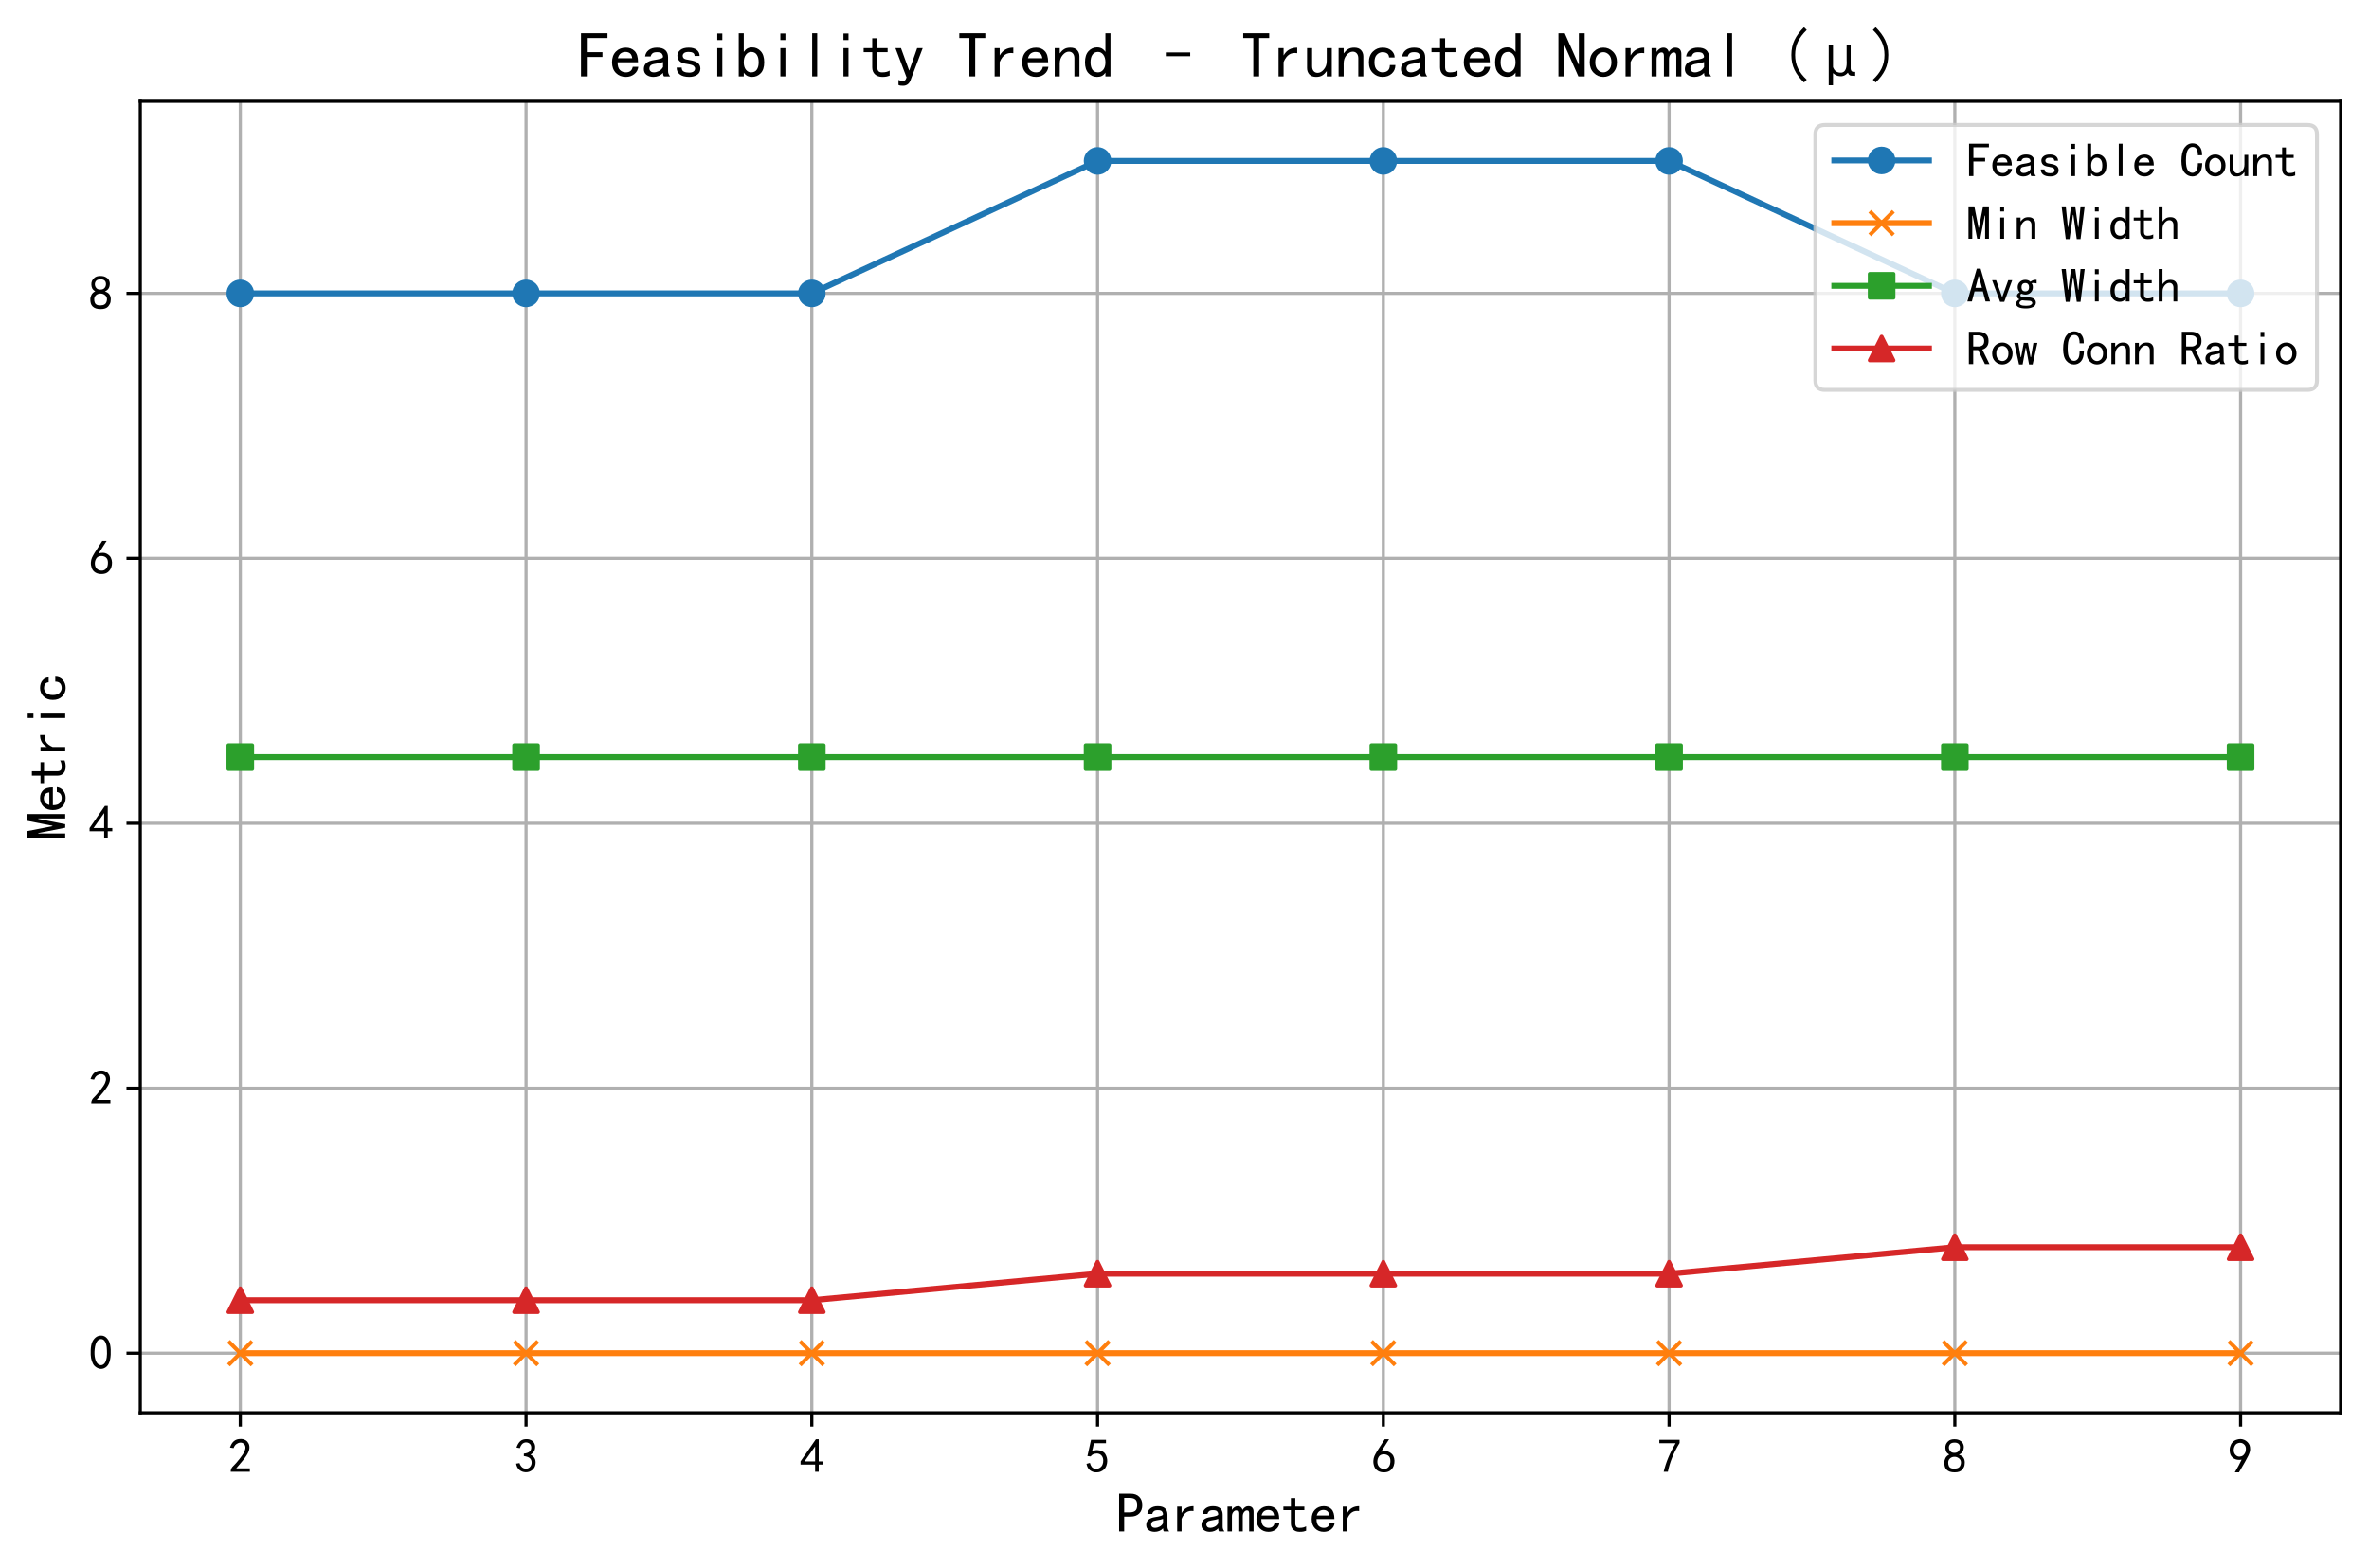 <?xml version="1.0" encoding="utf-8" standalone="no"?>
<!DOCTYPE svg PUBLIC "-//W3C//DTD SVG 1.1//EN"
  "http://www.w3.org/Graphics/SVG/1.1/DTD/svg11.dtd">
<svg xmlns:xlink="http://www.w3.org/1999/xlink" width="600.775pt" height="397.665pt" viewBox="0 0 600.775 397.665" xmlns="http://www.w3.org/2000/svg" version="1.1">
 <defs>
  <style type="text/css">*{stroke-linejoin: round; stroke-linecap: butt}</style>
 </defs>
 <g id="figure_1">
  <g id="patch_1">
   <path d="M 0 397.665 
L 600.775 397.665 
L 600.775 0 
L 0 0 
z
" style="fill: #ffffff"/>
  </g>
  <g id="axes_1">
   <g id="patch_2">
    <path d="M 35.575 358.34 
L 593.575 358.34 
L 593.575 25.7 
L 35.575 25.7 
z
" style="fill: #ffffff"/>
   </g>
   <g id="matplotlib.axis_1">
    <g id="xtick_1">
     <g id="line2d_1">
      <path d="M 60.939 358.34 
L 60.939 25.7 
" clip-path="url(#pe422b948dd)" style="fill: none; stroke: #b0b0b0; stroke-width: 0.8; stroke-linecap: square"/>
     </g>
     <g id="line2d_2">
      <defs>
       <path id="mf9694d8212" d="M 0 0 
L 0 3.5 
" style="stroke: #000000; stroke-width: 0.8"/>
      </defs>
      <g>
       <use xlink:href="#mf9694d8212" x="60.939" y="358.34" style="stroke: #000000; stroke-width: 0.8"/>
      </g>
     </g>
     <g id="text_1">
      <!-- 2 -->
      <g transform="translate(57.939 373.59) scale(0.12 -0.12)">
       <defs>
        <path id="SimHei-32" d="M 300 250 
Q 325 625 650 925 
Q 975 1225 1475 1862 
Q 1975 2500 2125 2850 
Q 2275 3200 2237 3450 
Q 2200 3700 2000 3862 
Q 1800 4025 1537 4000 
Q 1275 3975 1037 3800 
Q 800 3625 675 3275 
L 200 3350 
Q 400 3925 712 4187 
Q 1025 4450 1450 4475 
Q 1700 4500 1900 4462 
Q 2100 4425 2312 4287 
Q 2525 4150 2662 3875 
Q 2800 3600 2762 3212 
Q 2725 2825 2375 2287 
Q 2025 1750 1025 600 
L 2825 600 
L 2825 150 
L 300 150 
L 300 250 
z
" transform="scale(0.016)"/>
       </defs>
       <use xlink:href="#SimHei-32"/>
      </g>
     </g>
    </g>
    <g id="xtick_2">
     <g id="line2d_3">
      <path d="M 133.406 358.34 
L 133.406 25.7 
" clip-path="url(#pe422b948dd)" style="fill: none; stroke: #b0b0b0; stroke-width: 0.8; stroke-linecap: square"/>
     </g>
     <g id="line2d_4">
      <g>
       <use xlink:href="#mf9694d8212" x="133.406" y="358.34" style="stroke: #000000; stroke-width: 0.8"/>
      </g>
     </g>
     <g id="text_2">
      <!-- 3 -->
      <g transform="translate(130.406 373.59) scale(0.12 -0.12)">
       <defs>
        <path id="SimHei-33" d="M 250 1225 
L 700 1300 
Q 800 975 1025 762 
Q 1250 550 1587 562 
Q 1925 575 2125 837 
Q 2325 1100 2300 1437 
Q 2275 1775 2037 1962 
Q 1800 2150 1275 2225 
L 1275 2550 
Q 1800 2600 2037 2825 
Q 2275 3050 2250 3412 
Q 2225 3775 1925 3937 
Q 1625 4100 1287 3975 
Q 950 3850 750 3275 
L 300 3350 
Q 450 3800 712 4100 
Q 975 4400 1425 4450 
Q 1875 4500 2212 4337 
Q 2550 4175 2687 3837 
Q 2825 3500 2725 3100 
Q 2625 2700 2150 2400 
Q 2500 2250 2687 1950 
Q 2875 1650 2812 1162 
Q 2750 675 2375 375 
Q 2000 75 1525 87 
Q 1050 100 700 387 
Q 350 675 250 1225 
z
" transform="scale(0.016)"/>
       </defs>
       <use xlink:href="#SimHei-33"/>
      </g>
     </g>
    </g>
    <g id="xtick_3">
     <g id="line2d_5">
      <path d="M 205.874 358.34 
L 205.874 25.7 
" clip-path="url(#pe422b948dd)" style="fill: none; stroke: #b0b0b0; stroke-width: 0.8; stroke-linecap: square"/>
     </g>
     <g id="line2d_6">
      <g>
       <use xlink:href="#mf9694d8212" x="205.874" y="358.34" style="stroke: #000000; stroke-width: 0.8"/>
      </g>
     </g>
     <g id="text_3">
      <!-- 4 -->
      <g transform="translate(202.874 373.59) scale(0.12 -0.12)">
       <defs>
        <path id="SimHei-34" d="M 2000 1100 
L 75 1100 
L 75 1525 
L 2100 4450 
L 2475 4450 
L 2475 1525 
L 3075 1525 
L 3075 1100 
L 2475 1100 
L 2475 150 
L 2000 150 
L 2000 1100 
z
M 2000 1525 
L 2000 3500 
L 600 1525 
L 2000 1525 
z
" transform="scale(0.016)"/>
       </defs>
       <use xlink:href="#SimHei-34"/>
      </g>
     </g>
    </g>
    <g id="xtick_4">
     <g id="line2d_7">
      <path d="M 278.341 358.34 
L 278.341 25.7 
" clip-path="url(#pe422b948dd)" style="fill: none; stroke: #b0b0b0; stroke-width: 0.8; stroke-linecap: square"/>
     </g>
     <g id="line2d_8">
      <g>
       <use xlink:href="#mf9694d8212" x="278.341" y="358.34" style="stroke: #000000; stroke-width: 0.8"/>
      </g>
     </g>
     <g id="text_4">
      <!-- 5 -->
      <g transform="translate(275.341 373.59) scale(0.12 -0.12)">
       <defs>
        <path id="SimHei-35" d="M 550 1325 
Q 725 650 1150 575 
Q 1575 500 1837 662 
Q 2100 825 2212 1087 
Q 2325 1350 2312 1675 
Q 2300 2000 2137 2225 
Q 1975 2450 1725 2525 
Q 1475 2600 1162 2525 
Q 850 2450 650 2175 
L 225 2225 
Q 275 2375 700 4375 
L 2675 4375 
L 2675 3925 
L 1075 3925 
Q 950 3250 825 2850 
Q 1200 3025 1525 3012 
Q 1850 3000 2150 2862 
Q 2450 2725 2587 2487 
Q 2725 2250 2787 2012 
Q 2850 1775 2837 1500 
Q 2825 1225 2725 937 
Q 2625 650 2425 462 
Q 2225 275 1937 162 
Q 1650 50 1275 75 
Q 900 100 562 350 
Q 225 600 100 1200 
L 550 1325 
z
" transform="scale(0.016)"/>
       </defs>
       <use xlink:href="#SimHei-35"/>
      </g>
     </g>
    </g>
    <g id="xtick_5">
     <g id="line2d_9">
      <path d="M 350.809 358.34 
L 350.809 25.7 
" clip-path="url(#pe422b948dd)" style="fill: none; stroke: #b0b0b0; stroke-width: 0.8; stroke-linecap: square"/>
     </g>
     <g id="line2d_10">
      <g>
       <use xlink:href="#mf9694d8212" x="350.809" y="358.34" style="stroke: #000000; stroke-width: 0.8"/>
      </g>
     </g>
     <g id="text_5">
      <!-- 6 -->
      <g transform="translate(347.809 373.59) scale(0.12 -0.12)">
       <defs>
        <path id="SimHei-36" d="M 250 1612 
Q 275 1975 387 2225 
Q 500 2475 725 2850 
L 1750 4450 
L 2325 4450 
L 1275 2800 
Q 1950 2975 2350 2750 
Q 2750 2525 2887 2237 
Q 3025 1950 3037 1612 
Q 3050 1275 2937 950 
Q 2825 625 2537 362 
Q 2250 100 1737 75 
Q 1225 50 862 262 
Q 500 475 362 862 
Q 225 1250 250 1612 
z
M 1025 787 
Q 1250 550 1625 525 
Q 2000 500 2250 775 
Q 2500 1050 2500 1575 
Q 2500 2100 2187 2300 
Q 1875 2500 1487 2450 
Q 1100 2400 925 2075 
Q 750 1750 775 1387 
Q 800 1025 1025 787 
z
" transform="scale(0.016)"/>
       </defs>
       <use xlink:href="#SimHei-36"/>
      </g>
     </g>
    </g>
    <g id="xtick_6">
     <g id="line2d_11">
      <path d="M 423.276 358.34 
L 423.276 25.7 
" clip-path="url(#pe422b948dd)" style="fill: none; stroke: #b0b0b0; stroke-width: 0.8; stroke-linecap: square"/>
     </g>
     <g id="line2d_12">
      <g>
       <use xlink:href="#mf9694d8212" x="423.276" y="358.34" style="stroke: #000000; stroke-width: 0.8"/>
      </g>
     </g>
     <g id="text_6">
      <!-- 7 -->
      <g transform="translate(420.276 373.59) scale(0.12 -0.12)">
       <defs>
        <path id="SimHei-37" d="M 850 150 
Q 1300 2050 2425 3925 
L 275 3925 
L 275 4375 
L 2950 4375 
L 2950 3950 
Q 1775 2050 1400 150 
L 850 150 
z
" transform="scale(0.016)"/>
       </defs>
       <use xlink:href="#SimHei-37"/>
      </g>
     </g>
    </g>
    <g id="xtick_7">
     <g id="line2d_13">
      <path d="M 495.744 358.34 
L 495.744 25.7 
" clip-path="url(#pe422b948dd)" style="fill: none; stroke: #b0b0b0; stroke-width: 0.8; stroke-linecap: square"/>
     </g>
     <g id="line2d_14">
      <g>
       <use xlink:href="#mf9694d8212" x="495.744" y="358.34" style="stroke: #000000; stroke-width: 0.8"/>
      </g>
     </g>
     <g id="text_7">
      <!-- 8 -->
      <g transform="translate(492.744 373.59) scale(0.12 -0.12)">
       <defs>
        <path id="SimHei-38" d="M 175 1375 
Q 175 1675 325 1962 
Q 475 2250 825 2425 
Q 525 2600 425 2812 
Q 325 3025 312 3300 
Q 300 3575 387 3775 
Q 475 3975 650 4150 
Q 825 4325 1037 4387 
Q 1250 4450 1500 4450 
Q 1750 4450 1950 4400 
Q 2150 4350 2375 4187 
Q 2600 4025 2700 3725 
Q 2800 3425 2687 3025 
Q 2575 2625 2100 2400 
Q 2525 2275 2700 2012 
Q 2875 1750 2875 1375 
Q 2875 1000 2762 775 
Q 2650 550 2512 400 
Q 2375 250 2137 162 
Q 1900 75 1537 75 
Q 1175 75 912 162 
Q 650 250 475 425 
Q 300 600 237 837 
Q 175 1075 175 1375 
z
M 687 1400 
Q 675 1100 787 875 
Q 900 650 1200 587 
Q 1500 525 1825 600 
Q 2150 675 2275 950 
Q 2400 1225 2362 1500 
Q 2325 1775 2050 1962 
Q 1775 2150 1450 2125 
Q 1125 2100 912 1900 
Q 700 1700 687 1400 
z
M 775 3350 
Q 775 3100 950 2875 
Q 1125 2650 1500 2650 
Q 1875 2650 2062 2875 
Q 2250 3100 2237 3412 
Q 2225 3725 2012 3875 
Q 1800 4025 1437 4000 
Q 1075 3975 925 3787 
Q 775 3600 775 3350 
z
" transform="scale(0.016)"/>
       </defs>
       <use xlink:href="#SimHei-38"/>
      </g>
     </g>
    </g>
    <g id="xtick_8">
     <g id="line2d_15">
      <path d="M 568.211 358.34 
L 568.211 25.7 
" clip-path="url(#pe422b948dd)" style="fill: none; stroke: #b0b0b0; stroke-width: 0.8; stroke-linecap: square"/>
     </g>
     <g id="line2d_16">
      <g>
       <use xlink:href="#mf9694d8212" x="568.211" y="358.34" style="stroke: #000000; stroke-width: 0.8"/>
      </g>
     </g>
     <g id="text_8">
      <!-- 9 -->
      <g transform="translate(565.211 373.59) scale(0.12 -0.12)">
       <defs>
        <path id="SimHei-39" d="M 800 75 
Q 1350 1000 1700 1750 
Q 1075 1650 662 1912 
Q 250 2175 162 2625 
Q 75 3075 175 3437 
Q 275 3800 487 4037 
Q 700 4275 1000 4375 
Q 1300 4475 1537 4475 
Q 1775 4475 2025 4375 
Q 2275 4275 2475 4075 
Q 2675 3875 2750 3662 
Q 2825 3450 2825 3112 
Q 2825 2775 2575 2250 
Q 2325 1725 1350 75 
L 800 75 
z
M 662 2875 
Q 700 2550 937 2337 
Q 1175 2125 1450 2150 
Q 1725 2175 1887 2300 
Q 2050 2425 2200 2725 
Q 2300 3100 2250 3362 
Q 2200 3625 1987 3800 
Q 1775 3975 1525 3975 
Q 1375 4000 1137 3900 
Q 900 3800 762 3500 
Q 625 3200 662 2875 
z
" transform="scale(0.016)"/>
       </defs>
       <use xlink:href="#SimHei-39"/>
      </g>
     </g>
    </g>
    <g id="text_9">
     <!-- Parameter -->
     <g transform="translate(283.075 388.715) scale(0.14 -0.14)">
      <defs>
       <path id="SimHei-50" d="M 2950 3100 
Q 2950 2500 2600 2150 
Q 2250 1800 1625 1800 
L 900 1800 
L 900 125 
L 325 125 
L 325 4400 
L 1625 4400 
Q 2250 4400 2600 4050 
Q 2950 3700 2950 3100 
z
M 2375 3100 
Q 2375 3575 2150 3750 
Q 1925 3925 1475 3925 
L 900 3925 
L 900 2275 
L 1475 2275 
Q 1925 2275 2150 2450 
Q 2375 2625 2375 3100 
z
" transform="scale(0.016)"/>
       <path id="SimHei-61" d="M 2875 125 
L 2275 125 
Q 2225 175 2200 262 
Q 2175 350 2175 475 
Q 2000 275 1750 175 
Q 1500 75 1225 75 
Q 825 75 550 275 
Q 275 475 275 850 
Q 275 1225 525 1450 
Q 775 1675 1300 1750 
Q 1650 1800 1912 1875 
Q 2175 1950 2175 2075 
Q 2175 2225 2062 2375 
Q 1950 2525 1575 2525 
Q 1275 2525 1137 2412 
Q 1000 2300 950 2100 
L 400 2100 
Q 450 2500 762 2737 
Q 1075 2975 1575 2975 
Q 2125 2975 2400 2725 
Q 2675 2475 2675 2025 
L 2675 650 
Q 2675 500 2725 375 
Q 2775 250 2875 125 
z
M 2175 1050 
L 2175 1550 
Q 2025 1500 1887 1462 
Q 1750 1425 1425 1375 
Q 1050 1325 937 1200 
Q 825 1075 825 900 
Q 825 750 937 637 
Q 1050 525 1275 525 
Q 1500 525 1762 650 
Q 2025 775 2175 1050 
z
" transform="scale(0.016)"/>
       <path id="SimHei-72" d="M 2500 2425 
Q 2025 2500 1700 2287 
Q 1375 2075 1150 1550 
L 1150 125 
L 650 125 
L 650 2925 
L 1150 2925 
L 1150 2200 
Q 1375 2600 1712 2787 
Q 2050 2975 2500 2975 
L 2500 2425 
z
" transform="scale(0.016)"/>
       <path id="SimHei-6d" d="M 3050 125 
L 2550 125 
L 2550 2150 
Q 2550 2300 2500 2400 
Q 2450 2500 2300 2500 
Q 2125 2500 1975 2312 
Q 1825 2125 1825 1825 
L 1825 125 
L 1325 125 
L 1325 2150 
Q 1325 2300 1275 2400 
Q 1225 2500 1075 2500 
Q 900 2500 750 2312 
Q 600 2125 600 1825 
L 600 125 
L 100 125 
L 100 2925 
L 600 2925 
L 600 2550 
Q 725 2750 900 2862 
Q 1075 2975 1275 2975 
Q 1475 2975 1612 2862 
Q 1750 2750 1800 2550 
Q 1925 2750 2087 2862 
Q 2250 2975 2450 2975 
Q 2750 2975 2900 2812 
Q 3050 2650 3050 2350 
L 3050 125 
z
" transform="scale(0.016)"/>
       <path id="SimHei-65" d="M 2850 1075 
Q 2800 625 2450 350 
Q 2100 75 1625 75 
Q 1025 75 637 462 
Q 250 850 250 1525 
Q 250 2200 637 2587 
Q 1025 2975 1625 2975 
Q 2150 2975 2487 2637 
Q 2825 2300 2825 1525 
L 800 1525 
Q 800 975 1037 750 
Q 1275 525 1625 525 
Q 1900 525 2075 662 
Q 2250 800 2300 1075 
L 2850 1075 
z
M 2250 1925 
Q 2200 2275 2025 2412 
Q 1850 2550 1575 2550 
Q 1325 2550 1125 2412 
Q 925 2275 825 1925 
L 2250 1925 
z
" transform="scale(0.016)"/>
       <path id="SimHei-74" d="M 2750 200 
Q 2625 150 2462 112 
Q 2300 75 2025 75 
Q 1575 75 1300 325 
Q 1025 575 1025 1025 
L 1025 2525 
L 175 2525 
L 175 2925 
L 1025 2925 
L 1025 3900 
L 1525 3900 
L 1525 2925 
L 2550 2925 
L 2550 2525 
L 1525 2525 
L 1525 1000 
Q 1525 800 1625 662 
Q 1725 525 2000 525 
Q 2275 525 2450 575 
Q 2625 625 2750 700 
L 2750 200 
z
" transform="scale(0.016)"/>
      </defs>
      <use xlink:href="#SimHei-50"/>
      <use xlink:href="#SimHei-61" x="50"/>
      <use xlink:href="#SimHei-72" x="100"/>
      <use xlink:href="#SimHei-61" x="150"/>
      <use xlink:href="#SimHei-6d" x="200"/>
      <use xlink:href="#SimHei-65" x="250"/>
      <use xlink:href="#SimHei-74" x="300"/>
      <use xlink:href="#SimHei-65" x="350"/>
      <use xlink:href="#SimHei-72" x="400"/>
     </g>
    </g>
   </g>
   <g id="matplotlib.axis_2">
    <g id="ytick_1">
     <g id="line2d_17">
      <path d="M 35.575 343.22 
L 593.575 343.22 
" clip-path="url(#pe422b948dd)" style="fill: none; stroke: #b0b0b0; stroke-width: 0.8; stroke-linecap: square"/>
     </g>
     <g id="line2d_18">
      <defs>
       <path id="m9ca1687283" d="M 0 0 
L -3.5 0 
" style="stroke: #000000; stroke-width: 0.8"/>
      </defs>
      <g>
       <use xlink:href="#m9ca1687283" x="35.575" y="343.22" style="stroke: #000000; stroke-width: 0.8"/>
      </g>
     </g>
     <g id="text_10">
      <!-- 0 -->
      <g transform="translate(22.575 347.345) scale(0.12 -0.12)">
       <defs>
        <path id="SimHei-30" d="M 225 2537 
Q 250 3200 412 3587 
Q 575 3975 875 4225 
Q 1175 4475 1612 4475 
Q 2050 4475 2375 4112 
Q 2700 3750 2800 3200 
Q 2900 2650 2862 1937 
Q 2825 1225 2612 775 
Q 2400 325 1975 150 
Q 1550 -25 1125 187 
Q 700 400 525 750 
Q 350 1100 275 1487 
Q 200 1875 225 2537 
z
M 750 2687 
Q 675 2000 800 1462 
Q 925 925 1212 700 
Q 1500 475 1800 612 
Q 2100 750 2237 1162 
Q 2375 1575 2375 2062 
Q 2375 2550 2337 2950 
Q 2300 3350 2112 3675 
Q 1925 4000 1612 4012 
Q 1300 4025 1062 3700 
Q 825 3375 750 2687 
z
" transform="scale(0.016)"/>
       </defs>
       <use xlink:href="#SimHei-30"/>
      </g>
     </g>
    </g>
    <g id="ytick_2">
     <g id="line2d_19">
      <path d="M 35.575 276.02 
L 593.575 276.02 
" clip-path="url(#pe422b948dd)" style="fill: none; stroke: #b0b0b0; stroke-width: 0.8; stroke-linecap: square"/>
     </g>
     <g id="line2d_20">
      <g>
       <use xlink:href="#m9ca1687283" x="35.575" y="276.02" style="stroke: #000000; stroke-width: 0.8"/>
      </g>
     </g>
     <g id="text_11">
      <!-- 2 -->
      <g transform="translate(22.575 280.145) scale(0.12 -0.12)">
       <use xlink:href="#SimHei-32"/>
      </g>
     </g>
    </g>
    <g id="ytick_3">
     <g id="line2d_21">
      <path d="M 35.575 208.82 
L 593.575 208.82 
" clip-path="url(#pe422b948dd)" style="fill: none; stroke: #b0b0b0; stroke-width: 0.8; stroke-linecap: square"/>
     </g>
     <g id="line2d_22">
      <g>
       <use xlink:href="#m9ca1687283" x="35.575" y="208.82" style="stroke: #000000; stroke-width: 0.8"/>
      </g>
     </g>
     <g id="text_12">
      <!-- 4 -->
      <g transform="translate(22.575 212.945) scale(0.12 -0.12)">
       <use xlink:href="#SimHei-34"/>
      </g>
     </g>
    </g>
    <g id="ytick_4">
     <g id="line2d_23">
      <path d="M 35.575 141.62 
L 593.575 141.62 
" clip-path="url(#pe422b948dd)" style="fill: none; stroke: #b0b0b0; stroke-width: 0.8; stroke-linecap: square"/>
     </g>
     <g id="line2d_24">
      <g>
       <use xlink:href="#m9ca1687283" x="35.575" y="141.62" style="stroke: #000000; stroke-width: 0.8"/>
      </g>
     </g>
     <g id="text_13">
      <!-- 6 -->
      <g transform="translate(22.575 145.745) scale(0.12 -0.12)">
       <use xlink:href="#SimHei-36"/>
      </g>
     </g>
    </g>
    <g id="ytick_5">
     <g id="line2d_25">
      <path d="M 35.575 74.42 
L 593.575 74.42 
" clip-path="url(#pe422b948dd)" style="fill: none; stroke: #b0b0b0; stroke-width: 0.8; stroke-linecap: square"/>
     </g>
     <g id="line2d_26">
      <g>
       <use xlink:href="#m9ca1687283" x="35.575" y="74.42" style="stroke: #000000; stroke-width: 0.8"/>
      </g>
     </g>
     <g id="text_14">
      <!-- 8 -->
      <g transform="translate(22.575 78.545) scale(0.12 -0.12)">
       <use xlink:href="#SimHei-38"/>
      </g>
     </g>
    </g>
    <g id="text_15">
     <!-- Metric -->
     <g transform="translate(16.825 213.02) rotate(-90) scale(0.14 -0.14)">
      <defs>
       <path id="SimHei-4d" d="M 2925 125 
L 2425 125 
L 2425 3175 
L 2375 3175 
L 1775 125 
L 1375 125 
L 775 3175 
L 725 3175 
L 725 125 
L 225 125 
L 225 4400 
L 1000 4400 
L 1550 1575 
L 1600 1575 
L 2150 4400 
L 2925 4400 
L 2925 125 
z
" transform="scale(0.016)"/>
       <path id="SimHei-69" d="M 1800 3725 
L 1300 3725 
L 1300 4375 
L 1800 4375 
L 1800 3725 
z
M 1800 125 
L 1300 125 
L 1300 2925 
L 1800 2925 
L 1800 125 
z
" transform="scale(0.016)"/>
       <path id="SimHei-63" d="M 2850 1250 
Q 2850 725 2487 400 
Q 2125 75 1575 75 
Q 1025 75 625 462 
Q 225 850 225 1525 
Q 225 2200 625 2587 
Q 1025 2975 1575 2975 
Q 2125 2975 2450 2687 
Q 2775 2400 2775 2000 
L 2225 2000 
Q 2200 2300 2012 2412 
Q 1825 2525 1575 2525 
Q 1275 2525 1025 2287 
Q 775 2050 775 1525 
Q 775 1000 1025 762 
Q 1275 525 1575 525 
Q 1900 525 2100 700 
Q 2300 875 2300 1250 
L 2850 1250 
z
" transform="scale(0.016)"/>
      </defs>
      <use xlink:href="#SimHei-4d"/>
      <use xlink:href="#SimHei-65" x="50"/>
      <use xlink:href="#SimHei-74" x="100"/>
      <use xlink:href="#SimHei-72" x="150"/>
      <use xlink:href="#SimHei-69" x="200"/>
      <use xlink:href="#SimHei-63" x="250"/>
     </g>
    </g>
   </g>
   <g id="line2d_27">
    <path d="M 60.939 74.42 
L 133.406 74.42 
L 205.874 74.42 
L 278.341 40.82 
L 350.809 40.82 
L 423.276 40.82 
L 495.744 74.42 
L 568.211 74.42 
" clip-path="url(#pe422b948dd)" style="fill: none; stroke: #1f77b4; stroke-width: 1.5; stroke-linecap: square"/>
    <defs>
     <path id="mfb293ed680" d="M 0 3 
C 0.796 3 1.559 2.684 2.121 2.121 
C 2.684 1.559 3 0.796 3 0 
C 3 -0.796 2.684 -1.559 2.121 -2.121 
C 1.559 -2.684 0.796 -3 0 -3 
C -0.796 -3 -1.559 -2.684 -2.121 -2.121 
C -2.684 -1.559 -3 -0.796 -3 0 
C -3 0.796 -2.684 1.559 -2.121 2.121 
C -1.559 2.684 -0.796 3 0 3 
z
" style="stroke: #1f77b4"/>
    </defs>
    <g clip-path="url(#pe422b948dd)">
     <use xlink:href="#mfb293ed680" x="60.939" y="74.42" style="fill: #1f77b4; stroke: #1f77b4"/>
     <use xlink:href="#mfb293ed680" x="133.406" y="74.42" style="fill: #1f77b4; stroke: #1f77b4"/>
     <use xlink:href="#mfb293ed680" x="205.874" y="74.42" style="fill: #1f77b4; stroke: #1f77b4"/>
     <use xlink:href="#mfb293ed680" x="278.341" y="40.82" style="fill: #1f77b4; stroke: #1f77b4"/>
     <use xlink:href="#mfb293ed680" x="350.809" y="40.82" style="fill: #1f77b4; stroke: #1f77b4"/>
     <use xlink:href="#mfb293ed680" x="423.276" y="40.82" style="fill: #1f77b4; stroke: #1f77b4"/>
     <use xlink:href="#mfb293ed680" x="495.744" y="74.42" style="fill: #1f77b4; stroke: #1f77b4"/>
     <use xlink:href="#mfb293ed680" x="568.211" y="74.42" style="fill: #1f77b4; stroke: #1f77b4"/>
    </g>
   </g>
   <g id="line2d_28">
    <path d="M 60.939 343.22 
L 133.406 343.22 
L 205.874 343.22 
L 278.341 343.22 
L 350.809 343.22 
L 423.276 343.22 
L 495.744 343.22 
L 568.211 343.22 
" clip-path="url(#pe422b948dd)" style="fill: none; stroke: #ff7f0e; stroke-width: 1.5; stroke-linecap: square"/>
    <defs>
     <path id="m95d6e45700" d="M -3 3 
L 3 -3 
M -3 -3 
L 3 3 
" style="stroke: #ff7f0e"/>
    </defs>
    <g clip-path="url(#pe422b948dd)">
     <use xlink:href="#m95d6e45700" x="60.939" y="343.22" style="fill: #ff7f0e; stroke: #ff7f0e"/>
     <use xlink:href="#m95d6e45700" x="133.406" y="343.22" style="fill: #ff7f0e; stroke: #ff7f0e"/>
     <use xlink:href="#m95d6e45700" x="205.874" y="343.22" style="fill: #ff7f0e; stroke: #ff7f0e"/>
     <use xlink:href="#m95d6e45700" x="278.341" y="343.22" style="fill: #ff7f0e; stroke: #ff7f0e"/>
     <use xlink:href="#m95d6e45700" x="350.809" y="343.22" style="fill: #ff7f0e; stroke: #ff7f0e"/>
     <use xlink:href="#m95d6e45700" x="423.276" y="343.22" style="fill: #ff7f0e; stroke: #ff7f0e"/>
     <use xlink:href="#m95d6e45700" x="495.744" y="343.22" style="fill: #ff7f0e; stroke: #ff7f0e"/>
     <use xlink:href="#m95d6e45700" x="568.211" y="343.22" style="fill: #ff7f0e; stroke: #ff7f0e"/>
    </g>
   </g>
   <g id="line2d_29">
    <path d="M 60.939 192.02 
L 133.406 192.02 
L 205.874 192.02 
L 278.341 192.02 
L 350.809 192.02 
L 423.276 192.02 
L 495.744 192.02 
L 568.211 192.02 
" clip-path="url(#pe422b948dd)" style="fill: none; stroke: #2ca02c; stroke-width: 1.5; stroke-linecap: square"/>
    <defs>
     <path id="mde29e37a13" d="M -3 3 
L 3 3 
L 3 -3 
L -3 -3 
z
" style="stroke: #2ca02c; stroke-linejoin: miter"/>
    </defs>
    <g clip-path="url(#pe422b948dd)">
     <use xlink:href="#mde29e37a13" x="60.939" y="192.02" style="fill: #2ca02c; stroke: #2ca02c; stroke-linejoin: miter"/>
     <use xlink:href="#mde29e37a13" x="133.406" y="192.02" style="fill: #2ca02c; stroke: #2ca02c; stroke-linejoin: miter"/>
     <use xlink:href="#mde29e37a13" x="205.874" y="192.02" style="fill: #2ca02c; stroke: #2ca02c; stroke-linejoin: miter"/>
     <use xlink:href="#mde29e37a13" x="278.341" y="192.02" style="fill: #2ca02c; stroke: #2ca02c; stroke-linejoin: miter"/>
     <use xlink:href="#mde29e37a13" x="350.809" y="192.02" style="fill: #2ca02c; stroke: #2ca02c; stroke-linejoin: miter"/>
     <use xlink:href="#mde29e37a13" x="423.276" y="192.02" style="fill: #2ca02c; stroke: #2ca02c; stroke-linejoin: miter"/>
     <use xlink:href="#mde29e37a13" x="495.744" y="192.02" style="fill: #2ca02c; stroke: #2ca02c; stroke-linejoin: miter"/>
     <use xlink:href="#mde29e37a13" x="568.211" y="192.02" style="fill: #2ca02c; stroke: #2ca02c; stroke-linejoin: miter"/>
    </g>
   </g>
   <g id="line2d_30">
    <path d="M 60.939 329.78 
L 133.406 329.78 
L 205.874 329.78 
L 278.341 323.06 
L 350.809 323.06 
L 423.276 323.06 
L 495.744 316.34 
L 568.211 316.34 
" clip-path="url(#pe422b948dd)" style="fill: none; stroke: #d62728; stroke-width: 1.5; stroke-linecap: square"/>
    <defs>
     <path id="m0b2103da47" d="M 0 -3 
L -3 3 
L 3 3 
z
" style="stroke: #d62728; stroke-linejoin: miter"/>
    </defs>
    <g clip-path="url(#pe422b948dd)">
     <use xlink:href="#m0b2103da47" x="60.939" y="329.78" style="fill: #d62728; stroke: #d62728; stroke-linejoin: miter"/>
     <use xlink:href="#m0b2103da47" x="133.406" y="329.78" style="fill: #d62728; stroke: #d62728; stroke-linejoin: miter"/>
     <use xlink:href="#m0b2103da47" x="205.874" y="329.78" style="fill: #d62728; stroke: #d62728; stroke-linejoin: miter"/>
     <use xlink:href="#m0b2103da47" x="278.341" y="323.06" style="fill: #d62728; stroke: #d62728; stroke-linejoin: miter"/>
     <use xlink:href="#m0b2103da47" x="350.809" y="323.06" style="fill: #d62728; stroke: #d62728; stroke-linejoin: miter"/>
     <use xlink:href="#m0b2103da47" x="423.276" y="323.06" style="fill: #d62728; stroke: #d62728; stroke-linejoin: miter"/>
     <use xlink:href="#m0b2103da47" x="495.744" y="316.34" style="fill: #d62728; stroke: #d62728; stroke-linejoin: miter"/>
     <use xlink:href="#m0b2103da47" x="568.211" y="316.34" style="fill: #d62728; stroke: #d62728; stroke-linejoin: miter"/>
    </g>
   </g>
   <g id="patch_3">
    <path d="M 35.575 358.34 
L 35.575 25.7 
" style="fill: none; stroke: #000000; stroke-width: 0.8; stroke-linejoin: miter; stroke-linecap: square"/>
   </g>
   <g id="patch_4">
    <path d="M 593.575 358.34 
L 593.575 25.7 
" style="fill: none; stroke: #000000; stroke-width: 0.8; stroke-linejoin: miter; stroke-linecap: square"/>
   </g>
   <g id="patch_5">
    <path d="M 35.575 358.34 
L 593.575 358.34 
" style="fill: none; stroke: #000000; stroke-width: 0.8; stroke-linejoin: miter; stroke-linecap: square"/>
   </g>
   <g id="patch_6">
    <path d="M 35.575 25.7 
L 593.575 25.7 
" style="fill: none; stroke: #000000; stroke-width: 0.8; stroke-linejoin: miter; stroke-linecap: square"/>
   </g>
   <g id="text_16">
    <!-- Feasibility Trend – Truncated Normal (μ) -->
    <g transform="translate(146.575 19.7) scale(0.16 -0.16)">
     <defs>
      <path id="SimHei-46" d="M 2925 3925 
L 875 3925 
L 875 2525 
L 2425 2525 
L 2425 2050 
L 875 2050 
L 875 125 
L 300 125 
L 300 4400 
L 2925 4400 
L 2925 3925 
z
" transform="scale(0.016)"/>
      <path id="SimHei-73" d="M 2750 900 
Q 2750 500 2437 287 
Q 2125 75 1650 75 
Q 1050 75 725 312 
Q 400 550 400 1000 
L 900 1000 
Q 900 700 1112 600 
Q 1325 500 1625 500 
Q 1925 500 2075 612 
Q 2225 725 2225 900 
Q 2225 1025 2100 1150 
Q 1975 1275 1475 1350 
Q 900 1425 687 1637 
Q 475 1850 475 2200 
Q 475 2500 762 2737 
Q 1050 2975 1600 2975 
Q 2100 2975 2387 2750 
Q 2675 2525 2675 2150 
L 2175 2150 
Q 2175 2375 2012 2462 
Q 1850 2550 1600 2550 
Q 1275 2550 1137 2437 
Q 1000 2325 1000 2175 
Q 1000 2000 1125 1900 
Q 1250 1800 1650 1750 
Q 2300 1650 2525 1437 
Q 2750 1225 2750 900 
z
" transform="scale(0.016)"/>
      <path id="SimHei-62" d="M 2825 1525 
Q 2825 800 2475 437 
Q 2125 75 1625 75 
Q 1350 75 1150 175 
Q 950 275 800 500 
L 800 125 
L 300 125 
L 300 4400 
L 800 4400 
L 800 2550 
Q 950 2775 1150 2887 
Q 1350 3000 1625 3000 
Q 2125 3000 2475 2625 
Q 2825 2250 2825 1525 
z
M 2275 1525 
Q 2275 2000 2087 2275 
Q 1900 2550 1525 2550 
Q 1225 2550 1012 2275 
Q 800 2000 800 1525 
Q 800 1050 1012 787 
Q 1225 525 1525 525 
Q 1900 525 2087 787 
Q 2275 1050 2275 1525 
z
" transform="scale(0.016)"/>
      <path id="SimHei-6c" d="M 1825 125 
L 1325 125 
L 1325 4400 
L 1825 4400 
L 1825 125 
z
" transform="scale(0.016)"/>
      <path id="SimHei-79" d="M 2900 2925 
L 1750 -100 
Q 1650 -450 1450 -625 
Q 1250 -800 950 -800 
Q 825 -800 712 -787 
Q 600 -775 500 -725 
L 500 -225 
Q 600 -275 700 -300 
Q 800 -325 875 -325 
Q 1075 -325 1150 -262 
Q 1225 -200 1300 25 
L 200 2925 
L 750 2925 
L 1550 725 
L 1575 725 
L 2350 2925 
L 2900 2925 
z
" transform="scale(0.016)"/>
      <path id="SimHei-20" transform="scale(0.016)"/>
      <path id="SimHei-54" d="M 2850 3925 
L 1850 3925 
L 1850 125 
L 1275 125 
L 1275 3925 
L 275 3925 
L 275 4400 
L 2850 4400 
L 2850 3925 
z
" transform="scale(0.016)"/>
      <path id="SimHei-6e" d="M 2800 125 
L 2300 125 
L 2300 1925 
Q 2300 2225 2150 2400 
Q 2000 2575 1750 2575 
Q 1425 2575 1137 2237 
Q 850 1900 850 1400 
L 850 125 
L 350 125 
L 350 2925 
L 850 2925 
L 850 2400 
Q 1050 2675 1287 2825 
Q 1525 2975 1900 2975 
Q 2350 2975 2575 2725 
Q 2800 2475 2800 2100 
L 2800 125 
z
" transform="scale(0.016)"/>
      <path id="SimHei-64" d="M 2750 125 
L 2250 125 
L 2250 500 
Q 2100 275 1900 175 
Q 1700 75 1425 75 
Q 925 75 575 437 
Q 225 800 225 1525 
Q 225 2250 575 2625 
Q 925 3000 1425 3000 
Q 1700 3000 1900 2887 
Q 2100 2775 2250 2550 
L 2250 4400 
L 2750 4400 
L 2750 125 
z
M 2250 1525 
Q 2250 2000 2037 2275 
Q 1825 2550 1525 2550 
Q 1150 2550 962 2275 
Q 775 2000 775 1525 
Q 775 1050 962 787 
Q 1150 525 1525 525 
Q 1825 525 2037 787 
Q 2250 1050 2250 1525 
z
" transform="scale(0.016)"/>
      <path id="SimHei-2013" d="M 2075 2500 
L 4400 2500 
L 4400 2125 
L 2075 2125 
L 2075 2500 
z
" transform="scale(0.016)"/>
      <path id="SimHei-75" d="M 2800 125 
L 2300 125 
L 2300 650 
Q 2100 375 1862 225 
Q 1625 75 1250 75 
Q 800 75 575 325 
Q 350 575 350 950 
L 350 2925 
L 850 2925 
L 850 1125 
Q 850 825 1000 650 
Q 1150 475 1400 475 
Q 1725 475 2012 812 
Q 2300 1150 2300 1650 
L 2300 2925 
L 2800 2925 
L 2800 125 
z
" transform="scale(0.016)"/>
      <path id="SimHei-4e" d="M 2850 125 
L 2225 125 
L 850 3225 
L 825 3225 
L 825 125 
L 250 125 
L 250 4400 
L 875 4400 
L 2250 1300 
L 2275 1300 
L 2275 4400 
L 2850 4400 
L 2850 125 
z
" transform="scale(0.016)"/>
      <path id="SimHei-6f" d="M 2925 1525 
Q 2925 875 2525 475 
Q 2125 75 1575 75 
Q 1025 75 625 475 
Q 225 875 225 1525 
Q 225 2175 625 2575 
Q 1025 2975 1575 2975 
Q 2125 2975 2525 2575 
Q 2925 2175 2925 1525 
z
M 2375 1525 
Q 2375 2025 2125 2275 
Q 1875 2525 1575 2525 
Q 1275 2525 1025 2275 
Q 775 2025 775 1525 
Q 775 1025 1025 775 
Q 1275 525 1575 525 
Q 1875 525 2125 775 
Q 2375 1025 2375 1525 
z
" transform="scale(0.016)"/>
      <path id="SimHei-28" d="M 2975 -200 
L 2700 -475 
Q 2075 125 1762 775 
Q 1450 1425 1450 2250 
Q 1450 3075 1762 3725 
Q 2075 4375 2700 5000 
L 2975 4725 
Q 2400 4175 2112 3587 
Q 1825 3000 1825 2250 
Q 1825 1500 2112 912 
Q 2400 325 2975 -200 
z
" transform="scale(0.016)"/>
      <path id="SimHei-3bc" d="M 2025 3200 
L 2450 3200 
L 2450 1050 
Q 2625 550 3100 500 
L 3300 500 
Q 3875 575 3800 1750 
L 3800 3200 
L 4200 3200 
L 4200 900 
Q 4225 600 4450 575 
L 4650 575 
L 4650 175 
L 4200 200 
Q 4000 275 3950 450 
L 3925 500 
Q 3575 75 3075 150 
Q 2750 175 2450 450 
L 2450 -750 
L 2025 -750 
L 2025 3200 
z
" transform="scale(0.016)"/>
      <path id="SimHei-29" d="M 1675 2250 
Q 1675 1425 1362 775 
Q 1050 125 425 -475 
L 150 -200 
Q 725 325 1012 912 
Q 1300 1500 1300 2250 
Q 1300 3000 1012 3587 
Q 725 4175 150 4725 
L 425 5000 
Q 1050 4375 1362 3725 
Q 1675 3075 1675 2250 
z
" transform="scale(0.016)"/>
     </defs>
     <use xlink:href="#SimHei-46"/>
     <use xlink:href="#SimHei-65" x="50"/>
     <use xlink:href="#SimHei-61" x="100"/>
     <use xlink:href="#SimHei-73" x="150"/>
     <use xlink:href="#SimHei-69" x="200"/>
     <use xlink:href="#SimHei-62" x="250"/>
     <use xlink:href="#SimHei-69" x="300"/>
     <use xlink:href="#SimHei-6c" x="350"/>
     <use xlink:href="#SimHei-69" x="400"/>
     <use xlink:href="#SimHei-74" x="450"/>
     <use xlink:href="#SimHei-79" x="500"/>
     <use xlink:href="#SimHei-20" x="550"/>
     <use xlink:href="#SimHei-54" x="600"/>
     <use xlink:href="#SimHei-72" x="650"/>
     <use xlink:href="#SimHei-65" x="700"/>
     <use xlink:href="#SimHei-6e" x="750"/>
     <use xlink:href="#SimHei-64" x="800"/>
     <use xlink:href="#SimHei-20" x="850"/>
     <use xlink:href="#SimHei-2013" x="900"/>
     <use xlink:href="#SimHei-20" x="1000"/>
     <use xlink:href="#SimHei-54" x="1050"/>
     <use xlink:href="#SimHei-72" x="1100"/>
     <use xlink:href="#SimHei-75" x="1150"/>
     <use xlink:href="#SimHei-6e" x="1200"/>
     <use xlink:href="#SimHei-63" x="1250"/>
     <use xlink:href="#SimHei-61" x="1300"/>
     <use xlink:href="#SimHei-74" x="1350"/>
     <use xlink:href="#SimHei-65" x="1400"/>
     <use xlink:href="#SimHei-64" x="1450"/>
     <use xlink:href="#SimHei-20" x="1500"/>
     <use xlink:href="#SimHei-4e" x="1550"/>
     <use xlink:href="#SimHei-6f" x="1600"/>
     <use xlink:href="#SimHei-72" x="1650"/>
     <use xlink:href="#SimHei-6d" x="1700"/>
     <use xlink:href="#SimHei-61" x="1750"/>
     <use xlink:href="#SimHei-6c" x="1800"/>
     <use xlink:href="#SimHei-20" x="1850"/>
     <use xlink:href="#SimHei-28" x="1900"/>
     <use xlink:href="#SimHei-3bc" x="1950"/>
     <use xlink:href="#SimHei-29" x="2050"/>
    </g>
   </g>
   <g id="legend_1">
    <g id="patch_7">
     <path d="M 462.775 98.9 
L 585.175 98.9 
Q 587.575 98.9 587.575 96.5 
L 587.575 34.1 
Q 587.575 31.7 585.175 31.7 
L 462.775 31.7 
Q 460.375 31.7 460.375 34.1 
L 460.375 96.5 
Q 460.375 98.9 462.775 98.9 
z
" style="fill: #ffffff; opacity: 0.8; stroke: #cccccc; stroke-linejoin: miter"/>
    </g>
    <g id="line2d_31">
     <path d="M 465.175 40.7 
L 477.175 40.7 
L 489.175 40.7 
" style="fill: none; stroke: #1f77b4; stroke-width: 1.5; stroke-linecap: square"/>
     <g>
      <use xlink:href="#mfb293ed680" x="477.175" y="40.7" style="fill: #1f77b4; stroke: #1f77b4"/>
     </g>
    </g>
    <g id="text_17">
     <!-- Feasible Count -->
     <g transform="translate(498.775 44.9) scale(0.12 -0.12)">
      <defs>
       <path id="SimHei-43" d="M 2975 1825 
Q 2950 875 2575 475 
Q 2200 75 1675 75 
Q 1075 75 650 562 
Q 225 1050 225 2125 
Q 225 3300 637 3875 
Q 1050 4450 1700 4450 
Q 2250 4450 2612 4037 
Q 2975 3625 2950 2875 
L 2400 2875 
Q 2400 3425 2225 3700 
Q 2050 3975 1700 3975 
Q 1300 3975 1062 3562 
Q 825 3150 825 2175 
Q 825 1275 1062 912 
Q 1300 550 1675 550 
Q 1950 550 2175 812 
Q 2400 1075 2400 1825 
L 2975 1825 
z
" transform="scale(0.016)"/>
      </defs>
      <use xlink:href="#SimHei-46"/>
      <use xlink:href="#SimHei-65" x="50"/>
      <use xlink:href="#SimHei-61" x="100"/>
      <use xlink:href="#SimHei-73" x="150"/>
      <use xlink:href="#SimHei-69" x="200"/>
      <use xlink:href="#SimHei-62" x="250"/>
      <use xlink:href="#SimHei-6c" x="300"/>
      <use xlink:href="#SimHei-65" x="350"/>
      <use xlink:href="#SimHei-20" x="400"/>
      <use xlink:href="#SimHei-43" x="450"/>
      <use xlink:href="#SimHei-6f" x="500"/>
      <use xlink:href="#SimHei-75" x="550"/>
      <use xlink:href="#SimHei-6e" x="600"/>
      <use xlink:href="#SimHei-74" x="650"/>
     </g>
    </g>
    <g id="line2d_32">
     <path d="M 465.175 56.6 
L 477.175 56.6 
L 489.175 56.6 
" style="fill: none; stroke: #ff7f0e; stroke-width: 1.5; stroke-linecap: square"/>
     <g>
      <use xlink:href="#m95d6e45700" x="477.175" y="56.6" style="fill: #ff7f0e; stroke: #ff7f0e"/>
     </g>
    </g>
    <g id="text_18">
     <!-- Min Width -->
     <g transform="translate(498.775 60.8) scale(0.12 -0.12)">
      <defs>
       <path id="SimHei-57" d="M 3075 4400 
L 2525 75 
L 2025 75 
L 1575 3275 
L 1525 3275 
L 1075 75 
L 575 75 
L 25 4400 
L 575 4400 
L 850 1675 
L 900 1675 
L 1275 4400 
L 1825 4400 
L 2200 1675 
L 2250 1675 
L 2525 4400 
L 3075 4400 
z
" transform="scale(0.016)"/>
       <path id="SimHei-68" d="M 2800 125 
L 2300 125 
L 2300 1925 
Q 2300 2225 2150 2400 
Q 2000 2575 1750 2575 
Q 1425 2575 1137 2237 
Q 850 1900 850 1400 
L 850 125 
L 350 125 
L 350 4400 
L 850 4400 
L 850 2400 
Q 1050 2675 1287 2825 
Q 1525 2975 1900 2975 
Q 2350 2975 2575 2725 
Q 2800 2475 2800 2100 
L 2800 125 
z
" transform="scale(0.016)"/>
      </defs>
      <use xlink:href="#SimHei-4d"/>
      <use xlink:href="#SimHei-69" x="50"/>
      <use xlink:href="#SimHei-6e" x="100"/>
      <use xlink:href="#SimHei-20" x="150"/>
      <use xlink:href="#SimHei-57" x="200"/>
      <use xlink:href="#SimHei-69" x="250"/>
      <use xlink:href="#SimHei-64" x="300"/>
      <use xlink:href="#SimHei-74" x="350"/>
      <use xlink:href="#SimHei-68" x="400"/>
     </g>
    </g>
    <g id="line2d_33">
     <path d="M 465.175 72.5 
L 477.175 72.5 
L 489.175 72.5 
" style="fill: none; stroke: #2ca02c; stroke-width: 1.5; stroke-linecap: square"/>
     <g>
      <use xlink:href="#mde29e37a13" x="477.175" y="72.5" style="fill: #2ca02c; stroke: #2ca02c; stroke-linejoin: miter"/>
     </g>
    </g>
    <g id="text_19">
     <!-- Avg Width -->
     <g transform="translate(498.775 76.7) scale(0.12 -0.12)">
      <defs>
       <path id="SimHei-41" d="M 3075 125 
L 2475 125 
L 2125 1450 
L 1025 1450 
L 675 125 
L 75 125 
L 1325 4450 
L 1825 4450 
L 3075 125 
z
M 2000 1925 
L 1600 3450 
L 1550 3450 
L 1150 1925 
L 2000 1925 
z
" transform="scale(0.016)"/>
       <path id="SimHei-76" d="M 2875 2925 
L 1825 75 
L 1275 75 
L 225 2925 
L 750 2925 
L 1525 750 
L 1575 750 
L 2350 2925 
L 2875 2925 
z
" transform="scale(0.016)"/>
       <path id="SimHei-67" d="M 2975 2500 
Q 2800 2550 2637 2562 
Q 2475 2575 2300 2525 
Q 2375 2450 2425 2337 
Q 2475 2225 2475 2000 
Q 2475 1575 2187 1300 
Q 1900 1025 1475 1025 
Q 1375 1025 1212 1062 
Q 1050 1100 950 1150 
Q 875 1100 850 1050 
Q 825 1000 825 925 
Q 825 800 1000 737 
Q 1175 675 1625 675 
Q 2350 675 2612 475 
Q 2875 275 2875 -25 
Q 2875 -425 2487 -612 
Q 2100 -800 1575 -800 
Q 900 -800 575 -625 
Q 250 -450 250 -150 
Q 250 0 375 150 
Q 500 300 700 400 
Q 550 475 462 587 
Q 375 700 375 875 
Q 375 1025 487 1137 
Q 600 1250 750 1325 
Q 625 1450 550 1625 
Q 475 1800 475 2000 
Q 475 2425 762 2700 
Q 1050 2975 1475 2975 
Q 1700 2975 1862 2912 
Q 2025 2850 2150 2725 
Q 2350 2875 2550 2937 
Q 2750 3000 2975 2975 
L 2975 2500 
z
M 1975 2000 
Q 1975 2250 1850 2400 
Q 1725 2550 1475 2550 
Q 1225 2550 1100 2400 
Q 975 2250 975 2000 
Q 975 1750 1100 1600 
Q 1225 1450 1475 1450 
Q 1725 1450 1850 1600 
Q 1975 1750 1975 2000 
z
M 2400 -75 
Q 2400 25 2287 125 
Q 2175 225 1725 225 
Q 1625 225 1450 237 
Q 1275 250 1050 275 
Q 850 200 775 100 
Q 700 0 700 -100 
Q 700 -250 900 -350 
Q 1100 -450 1600 -450 
Q 2025 -450 2212 -337 
Q 2400 -225 2400 -75 
z
" transform="scale(0.016)"/>
      </defs>
      <use xlink:href="#SimHei-41"/>
      <use xlink:href="#SimHei-76" x="50"/>
      <use xlink:href="#SimHei-67" x="100"/>
      <use xlink:href="#SimHei-20" x="150"/>
      <use xlink:href="#SimHei-57" x="200"/>
      <use xlink:href="#SimHei-69" x="250"/>
      <use xlink:href="#SimHei-64" x="300"/>
      <use xlink:href="#SimHei-74" x="350"/>
      <use xlink:href="#SimHei-68" x="400"/>
     </g>
    </g>
    <g id="line2d_34">
     <path d="M 465.175 88.4 
L 477.175 88.4 
L 489.175 88.4 
" style="fill: none; stroke: #d62728; stroke-width: 1.5; stroke-linecap: square"/>
     <g>
      <use xlink:href="#m0b2103da47" x="477.175" y="88.4" style="fill: #d62728; stroke: #d62728; stroke-linejoin: miter"/>
     </g>
    </g>
    <g id="text_20">
     <!-- Row Conn Ratio -->
     <g transform="translate(498.775 92.6) scale(0.12 -0.12)">
      <defs>
       <path id="SimHei-52" d="M 3000 125 
L 2400 125 
L 1500 1975 
L 850 1975 
L 850 125 
L 275 125 
L 275 4400 
L 1525 4400 
Q 2125 4400 2500 4112 
Q 2875 3825 2875 3175 
Q 2875 2675 2625 2400 
Q 2375 2125 2050 2050 
L 3000 125 
z
M 2300 3175 
Q 2300 3525 2087 3725 
Q 1875 3925 1400 3925 
L 850 3925 
L 850 2450 
L 1550 2450 
Q 1850 2450 2075 2612 
Q 2300 2775 2300 3175 
z
" transform="scale(0.016)"/>
       <path id="SimHei-77" d="M 3075 2925 
L 2450 75 
L 1975 75 
L 1575 2250 
L 1525 2250 
L 1125 75 
L 650 75 
L 25 2925 
L 550 2925 
L 875 1050 
L 925 1050 
L 1275 2925 
L 1825 2925 
L 2175 1050 
L 2225 1050 
L 2550 2925 
L 3075 2925 
z
" transform="scale(0.016)"/>
      </defs>
      <use xlink:href="#SimHei-52"/>
      <use xlink:href="#SimHei-6f" x="50"/>
      <use xlink:href="#SimHei-77" x="100"/>
      <use xlink:href="#SimHei-20" x="150"/>
      <use xlink:href="#SimHei-43" x="200"/>
      <use xlink:href="#SimHei-6f" x="250"/>
      <use xlink:href="#SimHei-6e" x="300"/>
      <use xlink:href="#SimHei-6e" x="350"/>
      <use xlink:href="#SimHei-20" x="400"/>
      <use xlink:href="#SimHei-52" x="450"/>
      <use xlink:href="#SimHei-61" x="500"/>
      <use xlink:href="#SimHei-74" x="550"/>
      <use xlink:href="#SimHei-69" x="600"/>
      <use xlink:href="#SimHei-6f" x="650"/>
     </g>
    </g>
   </g>
  </g>
 </g>
 <defs>
  <clipPath id="pe422b948dd">
   <rect x="35.575" y="25.7" width="558" height="332.64"/>
  </clipPath>
 </defs>
</svg>
